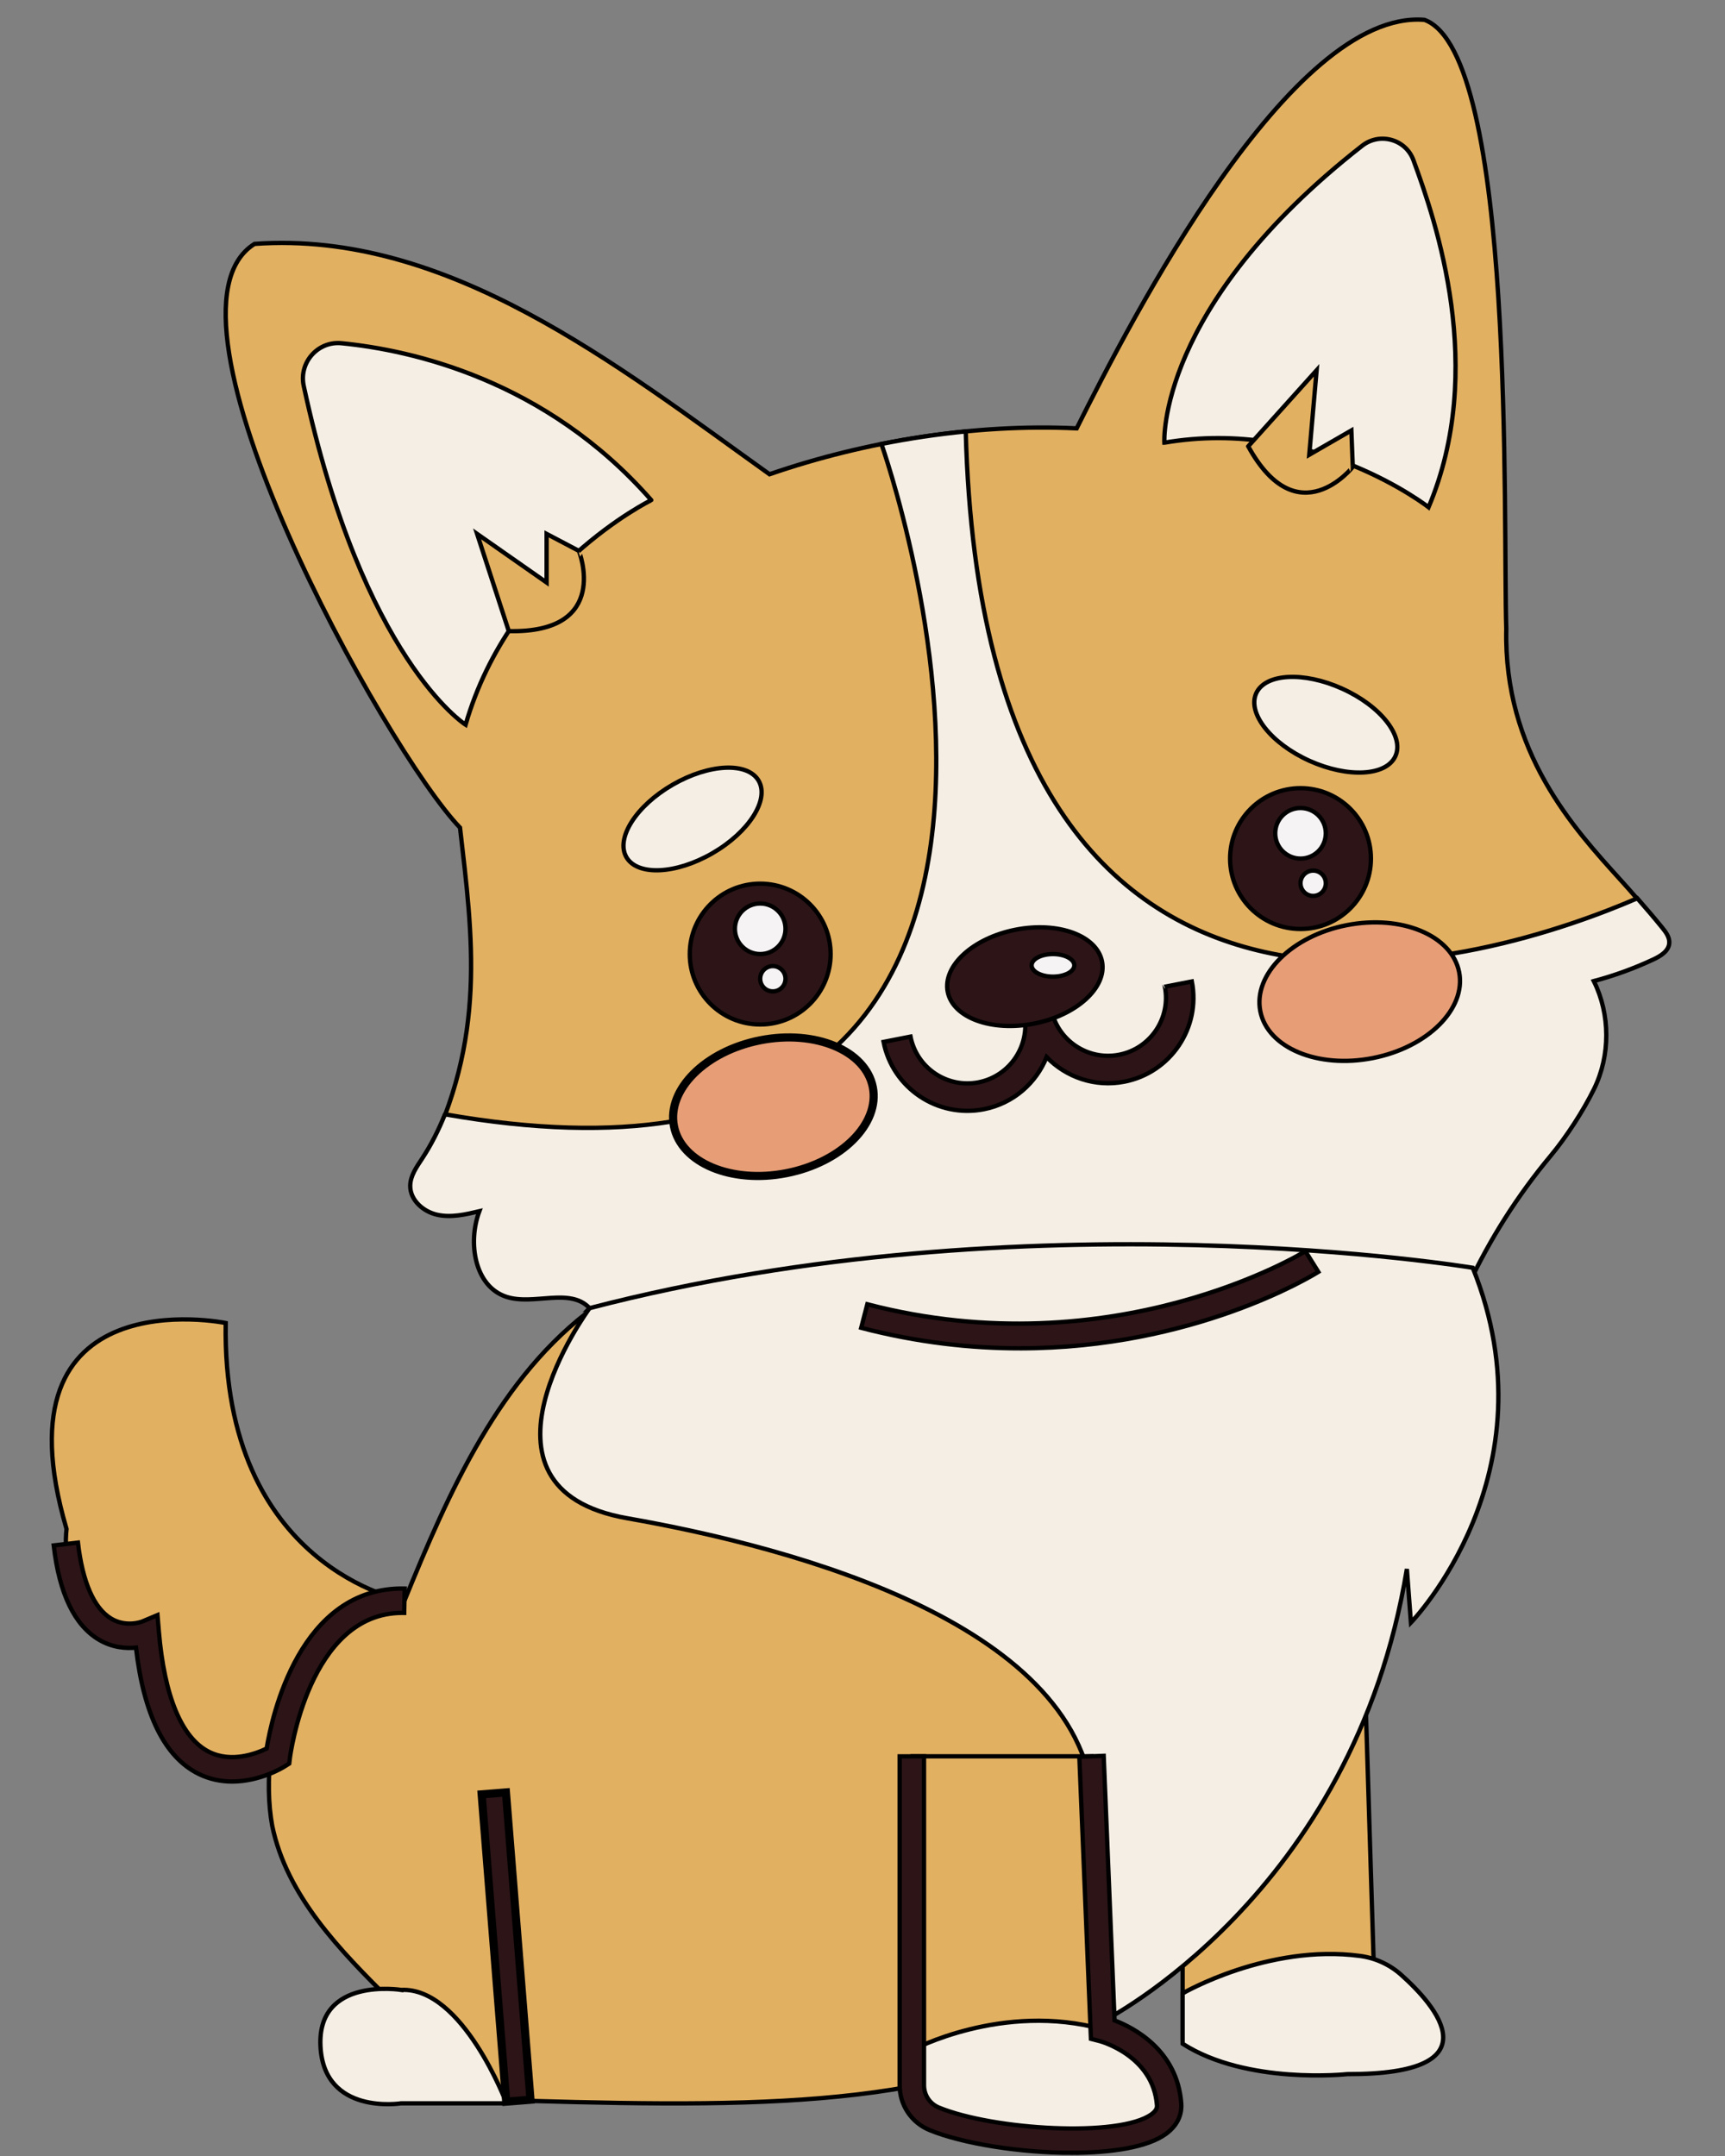 <svg width="400" height="500" xmlns="http://www.w3.org/2000/svg">

 <rect width="100%" height="100%" fill="#808080" stroke="none"/>

 <g>
  <title>background</title>
  <rect fill="none" id="canvas_background" height="502" width="402" y="-1" x="-1"/>
 </g>
 <g>
  <title>Layer 1</title>
  <g id="OBJECTS">
   <g stroke="null" id="svg_3">
    <g stroke="null" id="svg_4">
     <path stroke="null" id="svg_5" fill="#E2B061" d="m93.786,371.226c0,0 -42.385,-7.489 -41.45,-64.406c0,0 -54.226,-11.114 -36.91,47.762c0,0 -3.207,25.846 18.6,24.083c0,0 -7.158,36.164 28.491,30.99l31.269,-38.428z"/>
    </g>
    <g stroke="null" id="svg_6">
     <g stroke="null" id="svg_7">
      <g stroke="null" id="svg_8">
       <path stroke="null" id="svg_9" fill="#E2B061" d="m274.236,370.391l0,102.606c0,0 6.268,8.744 43.77,6.366c34.291,-2.174 0.503,-25.117 0.503,-25.117l-2.604,-83.856l-41.669,0z"/>
      </g>
     </g>
     <g stroke="null" id="svg_10">
      <g stroke="null" id="svg_11">
       <path stroke="null" id="svg_12" fill="#F4EEE4" d="m274.236,462.283c0,0 19.815,-11.523 41.134,-8.68c3.535,0.471 6.858,1.988 9.52,4.36c7.96,7.092 22.202,23.165 -12.452,23.046c0,0 -23.271,2.542 -38.202,-7.043l0,-11.683z"/>
      </g>
     </g>
    </g>
    <g stroke="null" id="svg_13">
     <g stroke="null" id="svg_14">
      <path stroke="null" id="svg_15" fill="#E2B061" d="m340.385,296.353c7.42,-23.97 40.273,-41.85 27.489,-69.371c47.129,-10.268 -19.932,-23.86 -18.589,-81.196c-0.797,-24.141 2.219,-133.419 -18.977,-141.185c-31.039,-2.493 -68.056,69.544 -80.642,94.74c-23.632,-1.13 -48.862,2.924 -71.227,10.645c-35.417,-25.337 -74.731,-56.612 -119.415,-53.424c-25.899,16.137 30.562,117.659 47.645,135.377c2.943,25.45 6.248,48.985 -8.064,77.007c-5.939,11.627 5.554,14.698 14.551,10.945c-6.144,30.072 16.576,15.887 24.793,23.165c-22.048,16.049 -33.876,42.918 -44.167,68.171c-25.364,-2.138 -34.296,32.156 -30.668,52.165c3.361,16.284 15.742,28.964 27.564,40.653c-18.421,-7.337 -21.432,22.366 -1.336,22.215c125.059,3.171 190.142,14.055 236.883,-128.049c-0.326,5.074 0.539,9.294 1.569,14.274c17.177,-17.903 24.384,-53.723 12.588,-76.133z"/>
     </g>
    </g>
    <g stroke="null" id="svg_16">
     <g stroke="null" id="svg_17">
      <path stroke="null" id="svg_18" fill="#F4EEE4" d="m93.032,461.48c0,0 -19.485,-3.131 -18.722,13.019c0.763,16.149 18.677,13.289 18.677,13.289l24.463,0c0.002,0 -10.129,-26.952 -24.418,-26.308z"/>
     </g>
    </g>
    <g stroke="null" id="svg_19">
     <g stroke="null" id="svg_20">
      <g stroke="null" id="svg_21">
       <path stroke="null" id="svg_22" fill="#F4EEE4" d="m340.385,298.237c5.051,-10.824 11.512,-20.991 19.165,-30.163c3.636,-4.358 7.589,-10.447 10.088,-15.542c3.8,-7.753 3.778,-17.272 -0.062,-25.008c4.746,-1.26 9.379,-2.945 13.826,-5.027c1.671,-0.782 3.538,-1.933 3.676,-3.774c0.1,-1.334 -0.774,-2.525 -1.618,-3.565c-1.88,-2.321 -3.829,-4.588 -5.801,-6.834c-31.323,13.552 -151.488,54.775 -155.718,-108.274c-6.547,0.644 -13.096,1.618 -19.557,2.911c0.011,0.034 65.595,184.71 -101.173,155.465l-0.053,0.047c-1.434,3.55 -3.148,6.979 -5.26,10.193c-1.292,1.967 -2.77,4.019 -2.775,6.372c-0.008,3.299 3.037,5.963 6.259,6.677c3.22,0.712 6.564,-0.055 9.773,-0.818c-2.734,7.258 -1.13,17.403 6.234,19.838c6.353,2.101 14.758,-2.259 19.325,2.634c0.006,0.002 79.833,53.703 203.672,-5.134z"/>
      </g>
     </g>
     <g stroke="null" id="svg_23">
      <g stroke="null" id="svg_24">
       <path stroke="null" id="svg_25" fill="#F4EEE4" d="m107.964,168.07c0,0 -23.841,-15.058 -37.533,-78.567c-1.168,-5.415 3.248,-10.445 8.761,-9.903c16.147,1.59 47.283,8.405 71.828,36.386c0.002,-0.002 -32.638,15.972 -43.056,52.084z"/>
      </g>
     </g>
     <g stroke="null" id="svg_26">
      <g stroke="null" id="svg_27">
       <path stroke="null" id="svg_28" fill="#F4EEE4" d="m269.999,102.662c0,0 -1.907,-31.523 45.865,-68.862c4.073,-3.184 10.095,-1.522 11.881,3.329c5.232,14.208 17.032,48.506 3.516,80.506c0,0 -26.694,-20.915 -61.262,-14.973z"/>
      </g>
     </g>
     <g stroke="null" id="svg_29">
      <g stroke="null" id="svg_30">
       <g stroke="null" id="svg_31">
        <path stroke="null" id="svg_32" fill="#F4EEE4" d="m175.924,181.074c2.536,4.394 -2.274,11.919 -10.743,16.81c-8.471,4.891 -17.392,5.292 -19.93,0.899c-2.536,-4.394 2.274,-11.919 10.743,-16.81c8.471,-4.889 17.394,-5.292 19.93,-0.899z"/>
       </g>
      </g>
      <g stroke="null" id="svg_33">
       <g stroke="null" id="svg_34">
        <path stroke="null" id="svg_35" fill="#F4EEE4" d="m323.575,175.349c-2.086,4.625 -11.003,5.115 -19.919,1.097c-8.916,-4.019 -14.453,-11.028 -12.369,-15.651c2.086,-4.625 11.003,-5.115 19.919,-1.097c8.916,4.019 14.453,11.026 12.369,15.651z"/>
       </g>
      </g>
      <g stroke="null" id="svg_36">
       <g stroke="null" id="svg_37">
        <g stroke="null" id="svg_38">
         <ellipse stroke="null" id="svg_39" fill="#E79D75" ry="8.335" rx="12.47" cy="327.698" cx="125.404" transform="matrix(1.849,-0.363,0.363,1.849,-171.489,-303.733) "/>
        </g>
       </g>
      </g>
      <g stroke="null" id="svg_40">
       <g stroke="null" id="svg_41">
        <g stroke="null" id="svg_42">
         <path stroke="null" id="svg_43" fill="#E79D75" d="m338.354,225.449c1.669,8.511 -7.301,17.436 -20.034,19.932c-12.733,2.498 -24.409,-2.378 -26.078,-10.888c-1.669,-8.511 7.301,-17.434 20.034,-19.932c12.733,-2.496 24.409,2.378 26.078,10.888z"/>
        </g>
       </g>
      </g>
      <g stroke="null" id="svg_44">
       <g stroke="null" id="svg_45">
        <g stroke="null" id="svg_46">
         <g stroke="null" id="svg_47">
          <g stroke="null" id="svg_48">
           <circle stroke="null" id="svg_49" fill="#2C1417" r="16.33" cy="221.26" cx="176.278"/>
          </g>
         </g>
        </g>
        <g stroke="null" id="svg_50">
         <g stroke="null" id="svg_51">
          <g stroke="null" id="svg_52">
           <path stroke="null" id="svg_53" fill="#F6F3F4" d="m182.141,215.397c0,3.237 -2.625,5.861 -5.861,5.861c-3.237,0 -5.861,-2.625 -5.861,-5.861c0,-3.237 2.625,-5.861 5.861,-5.861c3.237,0 5.861,2.625 5.861,5.861z"/>
          </g>
         </g>
        </g>
        <g stroke="null" id="svg_54">
         <g stroke="null" id="svg_55">
          <g stroke="null" id="svg_56">
           <path stroke="null" id="svg_57" fill="#F6F3F4" d="m182.141,226.982c0,1.618 -1.311,2.932 -2.932,2.932c-1.618,0 -2.932,-1.313 -2.932,-2.932c0,-1.618 1.313,-2.932 2.932,-2.932c1.618,0 2.932,1.313 2.932,2.932z"/>
          </g>
         </g>
        </g>
       </g>
       <g stroke="null" id="svg_58">
        <g stroke="null" id="svg_59">
         <g stroke="null" id="svg_60">
          <g stroke="null" id="svg_61">
           <circle stroke="null" id="svg_62" fill="#2C1417" r="16.33" cy="199.115" cx="301.569"/>
          </g>
         </g>
        </g>
        <g stroke="null" id="svg_63">
         <g stroke="null" id="svg_64">
          <g stroke="null" id="svg_65">
           <path stroke="null" id="svg_66" fill="#F6F3F4" d="m307.43,193.253c0,3.237 -2.625,5.861 -5.861,5.861c-3.237,0 -5.861,-2.625 -5.861,-5.861c0,-3.237 2.625,-5.861 5.861,-5.861c3.237,-0.002 5.861,2.623 5.861,5.861z"/>
          </g>
         </g>
        </g>
        <g stroke="null" id="svg_67">
         <g stroke="null" id="svg_68">
          <g stroke="null" id="svg_69">
           <circle stroke="null" id="svg_70" fill="#F6F3F4" r="2.932" cy="204.837" cx="304.501"/>
          </g>
         </g>
        </g>
       </g>
       <g stroke="null" id="svg_71">
        <g stroke="null" id="svg_72">
         <g stroke="null" id="svg_73">
          <g stroke="null" id="svg_74">
           <path stroke="null" id="svg_75" fill="#2C1417" d="m270.118,228.831c0.002,0 0.002,0 0,0c1.426,7.271 -3.327,14.344 -10.598,15.77c-7.269,1.426 -14.346,-3.327 -15.77,-10.598c0,0 0,0 0,0l-6.248,1.227c0,0 0,0 0,0c1.426,7.269 -3.329,14.344 -10.598,15.77c-7.271,1.426 -14.344,-3.327 -15.77,-10.598c0,0 0,0 0,0l-6.248,1.225c0,0 0,0 0,0c2.101,10.715 12.527,17.722 23.244,15.621c6.834,-1.341 12.145,-6.072 14.562,-12.102c4.514,4.669 11.222,7.043 18.055,5.703c10.715,-2.103 17.722,-12.529 15.621,-23.244c0,0 0,0 0,0l-6.251,1.227z"/>
          </g>
         </g>
        </g>
        <g stroke="null" id="svg_76">
         <g stroke="null" id="svg_77">
          <g stroke="null" id="svg_78">
           <path stroke="null" id="svg_79" fill="#2C1417" d="m255.544,222.984c1.179,6.014 -5.875,12.46 -15.757,14.398c-9.882,1.939 -18.85,-1.366 -20.028,-7.378c-1.179,-6.014 5.875,-12.46 15.757,-14.398c9.882,-1.939 18.849,1.364 20.028,7.378z"/>
          </g>
         </g>
         <g stroke="null" id="svg_80">
          <g stroke="null" id="svg_81">
           <path stroke="null" id="svg_82" fill="#F6F3F4" d="m249.114,223.876c0,1.445 -2.216,2.617 -4.948,2.617c-2.732,0 -4.948,-1.172 -4.948,-2.617c0,-1.445 2.216,-2.617 4.948,-2.617c2.734,0.002 4.948,1.172 4.948,2.617z"/>
          </g>
         </g>
        </g>
       </g>
      </g>
     </g>
     <g stroke="null" id="svg_83">
      <g stroke="null" id="svg_84">
       <path stroke="null" id="svg_85" fill="#E2B061" d="m117.976,146.367l-7.344,-22.553l16.115,11.276l0,-11.276l7.489,3.938c-0.002,0 7.64,19.137 -16.26,18.615z"/>
      </g>
     </g>
     <g stroke="null" id="svg_86">
      <g stroke="null" id="svg_87">
       <path stroke="null" id="svg_88" fill="#E2B061" d="m289.443,103.506l15.86,-17.637l-1.709,19.595l9.765,-5.639l0.333,8.454c0.002,0 -12.75,16.186 -24.25,-4.772z"/>
      </g>
     </g>
    </g>
    <g stroke="null" id="svg_89">
     <g stroke="null" id="svg_90">
      <path stroke="null" id="svg_91" fill="#F4EEE4" d="m136.719,303.373c0,0 -30.837,41.784 8.748,48.729c39.585,6.945 106.363,25.055 108.155,67.342l2.089,49.33c0,0 58.046,-29.083 70.52,-104.907l0.938,12.433c0,0 33.558,-34.562 14.338,-82.288c0,0 -103.117,-17.143 -204.789,9.362z"/>
     </g>
    </g>
    <g stroke="null" id="svg_92">
     <g stroke="null" id="svg_93">
      <g stroke="null" id="svg_94">
       <path stroke="null" id="svg_95" fill="#E2B061" d="m211.439,407.312l0,80.21c0,0 5.73,10.297 43.231,7.919c34.291,-2.174 1.042,-26.67 1.042,-26.67l-2.604,-61.46l-41.669,0z"/>
      </g>
     </g>
     <g stroke="null" id="svg_96">
      <g stroke="null" id="svg_97">
       <path stroke="null" id="svg_98" fill="#F4EEE4" d="m211.439,475.477c0,0 20.985,-11.316 44.273,-4.855c0,0 38.381,25.256 -6.071,25.091c0,0 -23.271,2.747 -38.202,-7.612l0,-12.623z"/>
      </g>
     </g>
    </g>
    <g stroke="null" id="svg_99">
     <rect stroke="null" id="svg_100" fill="#2C1417" height="37.954" width="3" transform="matrix(1.878,-0.15,0.15,1.878,-151.072,-338.627) " y="410.448" x="107.131"/>
    </g>
    <g stroke="null" id="svg_101">
     <path stroke="null" id="svg_102" fill="#2C1417" d="m248.492,499.264c-11.947,0 -25.3,-2.146 -32.908,-5.26c-4.235,-1.735 -6.971,-5.822 -6.971,-10.408l0,-76.284l5.652,0l0,76.282c0,2.284 1.358,4.316 3.461,5.179c12.697,5.198 41.854,6.962 49.29,1.547c1.349,-0.984 1.291,-1.752 1.262,-2.12c-0.886,-11.519 -13.149,-14.809 -13.272,-14.843l-2.033,-0.522l-2.691,-65.409l5.647,-0.232l2.525,61.363c4.426,1.692 14.513,6.875 15.459,19.207c0.151,1.954 -0.347,4.776 -3.57,7.122c-4.251,3.099 -12.633,4.377 -21.852,4.377z"/>
    </g>
    <g stroke="null" id="svg_103">
     <path stroke="null" id="svg_104" fill="#2C1417" d="m236.517,312.692c-11.357,0 -23.727,-1.338 -36.823,-4.75l1.424,-5.47c57.169,14.896 101.148,-12.024 101.585,-12.298l2.998,4.793c-1.46,0.912 -28.936,17.724 -69.184,17.724z"/>
    </g>
    <g stroke="null" id="svg_105">
     <path stroke="null" id="svg_106" fill="#2C1417" d="m53.836,413.158c-2.5,0 -5.181,-0.482 -7.834,-1.801c-7.815,-3.891 -12.678,-13.726 -14.472,-29.253c-2.293,0.228 -5.405,0.024 -8.533,-1.805c-5.703,-3.341 -9.251,-10.707 -10.542,-21.901l5.617,-0.648c1.061,9.2 3.753,15.312 7.781,17.669c3.493,2.044 7.048,0.654 7.082,0.641l3.58,-1.5l0.328,3.868c1.276,15.039 5.302,24.669 11.644,27.853c5.198,2.611 10.984,0.371 13.345,-0.78c1.172,-7.22 7.602,-37.597 32.015,-37.098l-0.122,5.65c-0.156,-0.002 -0.313,-0.004 -0.467,-0.004c-21.688,0 -25.987,33.27 -26.029,33.607l-0.162,1.332l-1.136,0.716c-0.301,0.188 -5.581,3.45 -12.094,3.454z"/>
    </g>
   </g>
  </g>
 </g>
</svg>